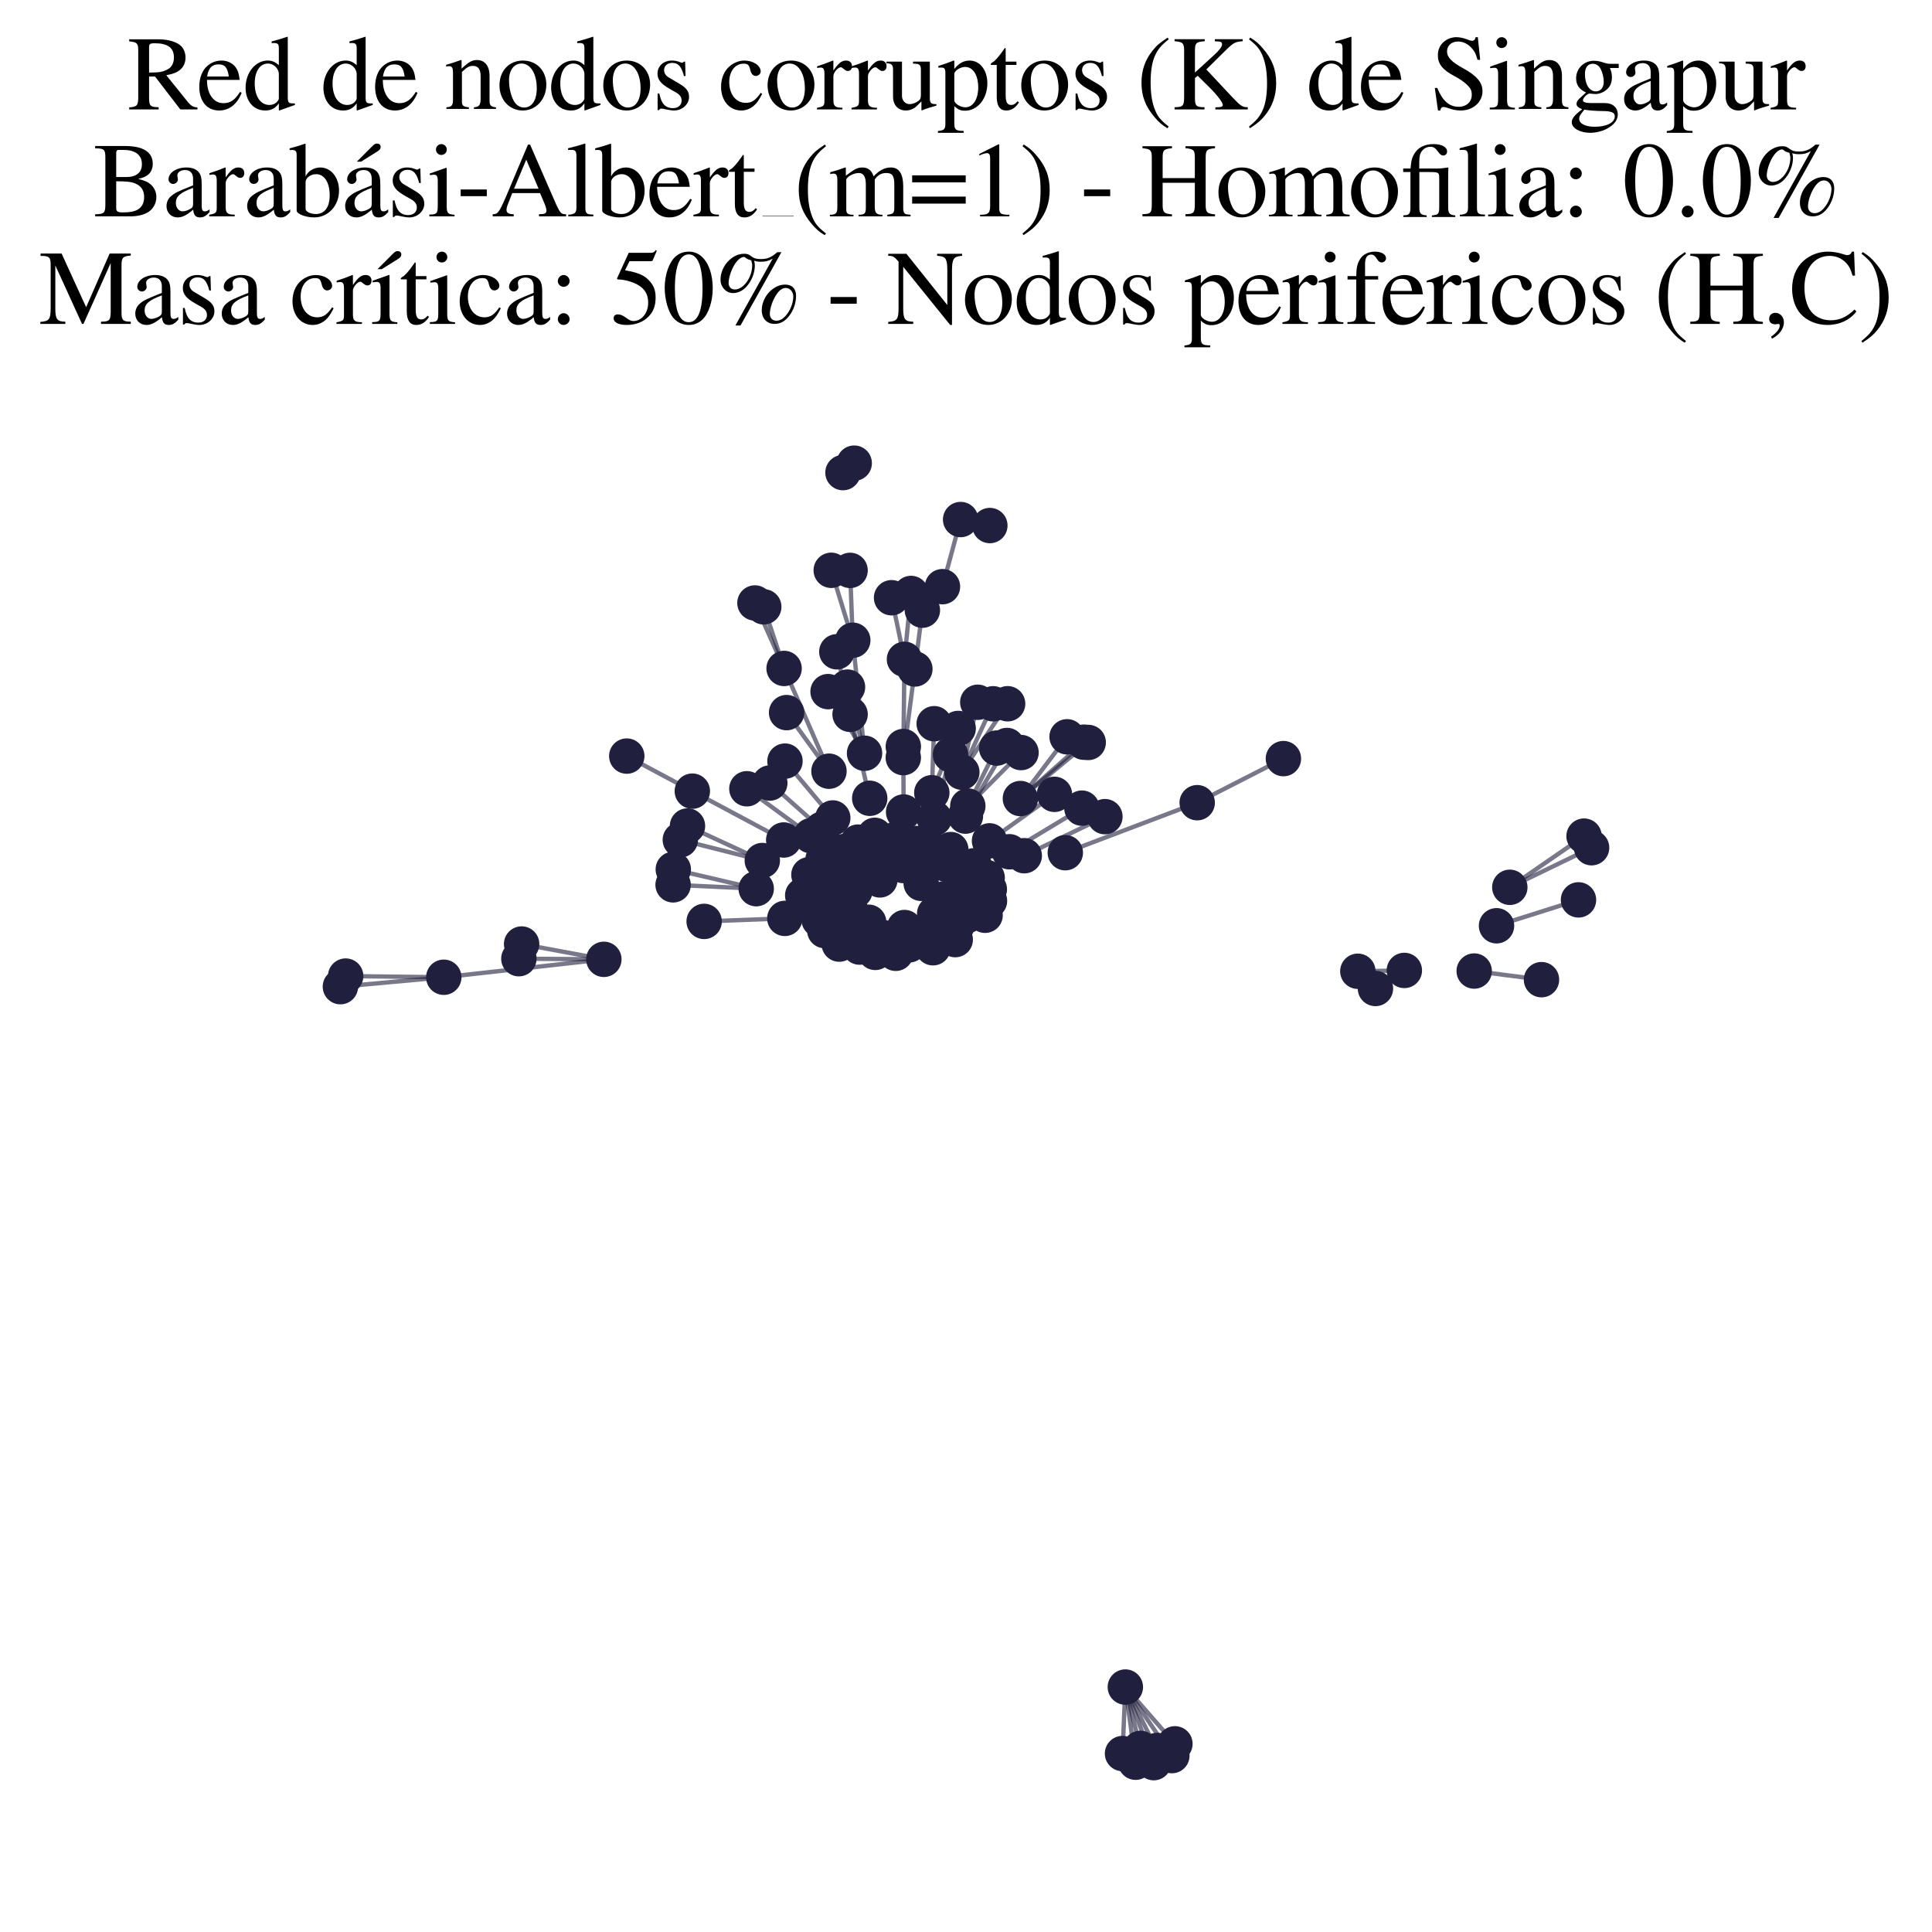 <?xml version="1.0" encoding="utf-8" standalone="no"?>
<!DOCTYPE svg PUBLIC "-//W3C//DTD SVG 1.1//EN"
  "http://www.w3.org/Graphics/SVG/1.1/DTD/svg11.dtd">
<svg xmlns:xlink="http://www.w3.org/1999/xlink" width="178.023pt" height="178.045pt" viewBox="0 0 178.023 178.045" xmlns="http://www.w3.org/2000/svg" version="1.1">
 <defs>
  <style type="text/css">*{stroke-linejoin: round; stroke-linecap: butt}</style>
 </defs>
 <g id="figure_1">
  <g id="patch_1">
   <path d="M 0 178.045 
L 178.023 178.045 
L 178.023 0 
L 0 0 
z
" style="fill: #ffffff"/>
  </g>
  <g id="axes_1">
   <g id="LineCollection_1">
    <path d="M 79.663 69.408 
L 78.58 58.995 
" clip-path="url(#pb5b65866de)" style="fill: none; stroke: #201f3d; stroke-opacity: 0.6; stroke-width: 0.4"/>
    <path d="M 79.663 69.408 
L 76.302 63.729 
" clip-path="url(#pb5b65866de)" style="fill: none; stroke: #201f3d; stroke-opacity: 0.6; stroke-width: 0.4"/>
    <path d="M 79.663 69.408 
L 78.094 63.313 
" clip-path="url(#pb5b65866de)" style="fill: none; stroke: #201f3d; stroke-opacity: 0.6; stroke-width: 0.4"/>
    <path d="M 129.402 89.42 
L 126.74 91.083 
" clip-path="url(#pb5b65866de)" style="fill: none; stroke: #201f3d; stroke-opacity: 0.6; stroke-width: 0.4"/>
    <path d="M 129.402 89.42 
L 125.117 89.497 
" clip-path="url(#pb5b65866de)" style="fill: none; stroke: #201f3d; stroke-opacity: 0.6; stroke-width: 0.4"/>
    <path d="M 55.642 88.397 
L 40.892 90.048 
" clip-path="url(#pb5b65866de)" style="fill: none; stroke: #201f3d; stroke-opacity: 0.6; stroke-width: 0.4"/>
    <path d="M 55.642 88.397 
L 48.065 86.986 
" clip-path="url(#pb5b65866de)" style="fill: none; stroke: #201f3d; stroke-opacity: 0.6; stroke-width: 0.4"/>
    <path d="M 55.642 88.397 
L 47.811 88.338 
" clip-path="url(#pb5b65866de)" style="fill: none; stroke: #201f3d; stroke-opacity: 0.6; stroke-width: 0.4"/>
    <path d="M 97.162 73.194 
L 91.178 77.48 
" clip-path="url(#pb5b65866de)" style="fill: none; stroke: #201f3d; stroke-opacity: 0.6; stroke-width: 0.4"/>
    <path d="M 103.694 155.453 
L 104.641 162.378 
" clip-path="url(#pb5b65866de)" style="fill: none; stroke: #201f3d; stroke-opacity: 0.6; stroke-width: 0.4"/>
    <path d="M 103.694 155.453 
L 105.085 161.103 
" clip-path="url(#pb5b65866de)" style="fill: none; stroke: #201f3d; stroke-opacity: 0.6; stroke-width: 0.4"/>
    <path d="M 103.694 155.453 
L 106.309 162.418 
" clip-path="url(#pb5b65866de)" style="fill: none; stroke: #201f3d; stroke-opacity: 0.6; stroke-width: 0.4"/>
    <path d="M 103.694 155.453 
L 107.981 161.769 
" clip-path="url(#pb5b65866de)" style="fill: none; stroke: #201f3d; stroke-opacity: 0.6; stroke-width: 0.4"/>
    <path d="M 103.694 155.453 
L 108.262 160.685 
" clip-path="url(#pb5b65866de)" style="fill: none; stroke: #201f3d; stroke-opacity: 0.6; stroke-width: 0.4"/>
    <path d="M 103.694 155.453 
L 103.435 161.58 
" clip-path="url(#pb5b65866de)" style="fill: none; stroke: #201f3d; stroke-opacity: 0.6; stroke-width: 0.4"/>
    <path d="M 103.694 155.453 
L 106.62 161.294 
" clip-path="url(#pb5b65866de)" style="fill: none; stroke: #201f3d; stroke-opacity: 0.6; stroke-width: 0.4"/>
    <path d="M 76.736 75.37 
L 72.331 70.133 
" clip-path="url(#pb5b65866de)" style="fill: none; stroke: #201f3d; stroke-opacity: 0.6; stroke-width: 0.4"/>
    <path d="M 83.234 69.81 
L 84.301 61.643 
" clip-path="url(#pb5b65866de)" style="fill: none; stroke: #201f3d; stroke-opacity: 0.6; stroke-width: 0.4"/>
    <path d="M 83.234 69.81 
L 83.341 60.75 
" clip-path="url(#pb5b65866de)" style="fill: none; stroke: #201f3d; stroke-opacity: 0.6; stroke-width: 0.4"/>
    <path d="M 70.376 55.916 
L 72.25 61.594 
" clip-path="url(#pb5b65866de)" style="fill: none; stroke: #201f3d; stroke-opacity: 0.6; stroke-width: 0.4"/>
    <path d="M 78.331 65.822 
L 80.14 73.558 
" clip-path="url(#pb5b65866de)" style="fill: none; stroke: #201f3d; stroke-opacity: 0.6; stroke-width: 0.4"/>
    <path d="M 78.331 65.822 
L 77.109 60.058 
" clip-path="url(#pb5b65866de)" style="fill: none; stroke: #201f3d; stroke-opacity: 0.6; stroke-width: 0.4"/>
    <path d="M 78.58 58.995 
L 76.593 52.55 
" clip-path="url(#pb5b65866de)" style="fill: none; stroke: #201f3d; stroke-opacity: 0.6; stroke-width: 0.4"/>
    <path d="M 78.58 58.995 
L 78.33 52.558 
" clip-path="url(#pb5b65866de)" style="fill: none; stroke: #201f3d; stroke-opacity: 0.6; stroke-width: 0.4"/>
    <path d="M 83.945 54.685 
L 83.341 60.75 
" clip-path="url(#pb5b65866de)" style="fill: none; stroke: #201f3d; stroke-opacity: 0.6; stroke-width: 0.4"/>
    <path d="M 69.681 81.887 
L 62.023 81.533 
" clip-path="url(#pb5b65866de)" style="fill: none; stroke: #201f3d; stroke-opacity: 0.6; stroke-width: 0.4"/>
    <path d="M 69.681 81.887 
L 62.04 80.107 
" clip-path="url(#pb5b65866de)" style="fill: none; stroke: #201f3d; stroke-opacity: 0.6; stroke-width: 0.4"/>
    <path d="M 99.871 68.387 
L 94.023 73.58 
" clip-path="url(#pb5b65866de)" style="fill: none; stroke: #201f3d; stroke-opacity: 0.6; stroke-width: 0.4"/>
    <path d="M 137.896 85.304 
L 145.45 82.919 
" clip-path="url(#pb5b65866de)" style="fill: none; stroke: #201f3d; stroke-opacity: 0.6; stroke-width: 0.4"/>
    <path d="M 40.892 90.048 
L 31.367 90.915 
" clip-path="url(#pb5b65866de)" style="fill: none; stroke: #201f3d; stroke-opacity: 0.6; stroke-width: 0.4"/>
    <path d="M 40.892 90.048 
L 31.851 89.941 
" clip-path="url(#pb5b65866de)" style="fill: none; stroke: #201f3d; stroke-opacity: 0.6; stroke-width: 0.4"/>
    <path d="M 88.629 71.153 
L 91.511 64.851 
" clip-path="url(#pb5b65866de)" style="fill: none; stroke: #201f3d; stroke-opacity: 0.6; stroke-width: 0.4"/>
    <path d="M 88.629 71.153 
L 92.846 64.846 
" clip-path="url(#pb5b65866de)" style="fill: none; stroke: #201f3d; stroke-opacity: 0.6; stroke-width: 0.4"/>
    <path d="M 88.629 71.153 
L 90.096 64.71 
" clip-path="url(#pb5b65866de)" style="fill: none; stroke: #201f3d; stroke-opacity: 0.6; stroke-width: 0.4"/>
    <path d="M 84.301 61.643 
L 84.992 56.225 
" clip-path="url(#pb5b65866de)" style="fill: none; stroke: #201f3d; stroke-opacity: 0.6; stroke-width: 0.4"/>
    <path d="M 98.326 67.892 
L 94.023 73.58 
" clip-path="url(#pb5b65866de)" style="fill: none; stroke: #201f3d; stroke-opacity: 0.6; stroke-width: 0.4"/>
    <path d="M 94.38 78.849 
L 101.812 75.25 
" clip-path="url(#pb5b65866de)" style="fill: none; stroke: #201f3d; stroke-opacity: 0.6; stroke-width: 0.4"/>
    <path d="M 86.091 75.405 
L 87.587 69.539 
" clip-path="url(#pb5b65866de)" style="fill: none; stroke: #201f3d; stroke-opacity: 0.6; stroke-width: 0.4"/>
    <path d="M 83.263 74.819 
L 83.237 68.787 
" clip-path="url(#pb5b65866de)" style="fill: none; stroke: #201f3d; stroke-opacity: 0.6; stroke-width: 0.4"/>
    <path d="M 99.69 74.466 
L 93.015 78.485 
" clip-path="url(#pb5b65866de)" style="fill: none; stroke: #201f3d; stroke-opacity: 0.6; stroke-width: 0.4"/>
    <path d="M 92.783 68.693 
L 88.958 75.2 
" clip-path="url(#pb5b65866de)" style="fill: none; stroke: #201f3d; stroke-opacity: 0.6; stroke-width: 0.4"/>
    <path d="M 63.348 76.112 
L 70.242 79.294 
" clip-path="url(#pb5b65866de)" style="fill: none; stroke: #201f3d; stroke-opacity: 0.6; stroke-width: 0.4"/>
    <path d="M 135.839 89.476 
L 142.04 90.271 
" clip-path="url(#pb5b65866de)" style="fill: none; stroke: #201f3d; stroke-opacity: 0.6; stroke-width: 0.4"/>
    <path d="M 85.862 73.046 
L 88.291 67.123 
" clip-path="url(#pb5b65866de)" style="fill: none; stroke: #201f3d; stroke-opacity: 0.6; stroke-width: 0.4"/>
    <path d="M 85.862 73.046 
L 86.081 66.687 
" clip-path="url(#pb5b65866de)" style="fill: none; stroke: #201f3d; stroke-opacity: 0.6; stroke-width: 0.4"/>
    <path d="M 94.023 73.58 
L 100.273 68.413 
" clip-path="url(#pb5b65866de)" style="fill: none; stroke: #201f3d; stroke-opacity: 0.6; stroke-width: 0.4"/>
    <path d="M 89.179 74.271 
L 94.082 69.344 
" clip-path="url(#pb5b65866de)" style="fill: none; stroke: #201f3d; stroke-opacity: 0.6; stroke-width: 0.4"/>
    <path d="M 89.179 74.271 
L 91.836 68.931 
" clip-path="url(#pb5b65866de)" style="fill: none; stroke: #201f3d; stroke-opacity: 0.6; stroke-width: 0.4"/>
    <path d="M 74.732 77.007 
L 68.821 72.68 
" clip-path="url(#pb5b65866de)" style="fill: none; stroke: #201f3d; stroke-opacity: 0.6; stroke-width: 0.4"/>
    <path d="M 69.564 55.561 
L 72.25 61.594 
" clip-path="url(#pb5b65866de)" style="fill: none; stroke: #201f3d; stroke-opacity: 0.6; stroke-width: 0.4"/>
    <path d="M 86.843 54.058 
L 88.516 47.873 
" clip-path="url(#pb5b65866de)" style="fill: none; stroke: #201f3d; stroke-opacity: 0.6; stroke-width: 0.4"/>
    <path d="M 70.932 72.151 
L 75.734 76.418 
" clip-path="url(#pb5b65866de)" style="fill: none; stroke: #201f3d; stroke-opacity: 0.6; stroke-width: 0.4"/>
    <path d="M 76.386 71.062 
L 72.25 61.594 
" clip-path="url(#pb5b65866de)" style="fill: none; stroke: #201f3d; stroke-opacity: 0.6; stroke-width: 0.4"/>
    <path d="M 76.386 71.062 
L 72.48 65.663 
" clip-path="url(#pb5b65866de)" style="fill: none; stroke: #201f3d; stroke-opacity: 0.6; stroke-width: 0.4"/>
    <path d="M 110.315 73.964 
L 98.162 78.572 
" clip-path="url(#pb5b65866de)" style="fill: none; stroke: #201f3d; stroke-opacity: 0.6; stroke-width: 0.4"/>
    <path d="M 110.315 73.964 
L 118.259 69.902 
" clip-path="url(#pb5b65866de)" style="fill: none; stroke: #201f3d; stroke-opacity: 0.6; stroke-width: 0.4"/>
    <path d="M 72.318 84.624 
L 64.883 84.902 
" clip-path="url(#pb5b65866de)" style="fill: none; stroke: #201f3d; stroke-opacity: 0.6; stroke-width: 0.4"/>
    <path d="M 83.341 60.75 
L 82.152 55.078 
" clip-path="url(#pb5b65866de)" style="fill: none; stroke: #201f3d; stroke-opacity: 0.6; stroke-width: 0.4"/>
    <path d="M 145.961 77.044 
L 139.121 81.76 
" clip-path="url(#pb5b65866de)" style="fill: none; stroke: #201f3d; stroke-opacity: 0.6; stroke-width: 0.4"/>
    <path d="M 70.242 79.294 
L 62.688 77.388 
" clip-path="url(#pb5b65866de)" style="fill: none; stroke: #201f3d; stroke-opacity: 0.6; stroke-width: 0.4"/>
    <path d="M 146.656 78.112 
L 139.121 81.76 
" clip-path="url(#pb5b65866de)" style="fill: none; stroke: #201f3d; stroke-opacity: 0.6; stroke-width: 0.4"/>
    <path d="M 57.753 69.669 
L 63.794 72.901 
" clip-path="url(#pb5b65866de)" style="fill: none; stroke: #201f3d; stroke-opacity: 0.6; stroke-width: 0.4"/>
    <path d="M 72.214 77.401 
L 63.794 72.901 
" clip-path="url(#pb5b65866de)" style="fill: none; stroke: #201f3d; stroke-opacity: 0.6; stroke-width: 0.4"/>
   </g>
   <g id="PathCollection_1">
    <defs>
     <path id="md9b92f1248" d="M 0 1.581 
C 0.419 1.581 0.822 1.415 1.118 1.118 
C 1.415 0.822 1.581 0.419 1.581 0 
C 1.581 -0.419 1.415 -0.822 1.118 -1.118 
C 0.822 -1.415 0.419 -1.581 0 -1.581 
C -0.419 -1.581 -0.822 -1.415 -1.118 -1.118 
C -1.415 -0.822 -1.581 -0.419 -1.581 0 
C -1.581 0.419 -1.415 0.822 -1.118 1.118 
C -0.822 1.415 -0.419 1.581 0 1.581 
z
" style="stroke: #201f3d; stroke-width: 0.1"/>
    </defs>
    <g clip-path="url(#pb5b65866de)">
     <use xlink:href="#md9b92f1248" x="90.963" y="80.881" style="fill: #201f3d; stroke: #201f3d; stroke-width: 0.1"/>
     <use xlink:href="#md9b92f1248" x="135.839" y="89.476" style="fill: #201f3d; stroke: #201f3d; stroke-width: 0.1"/>
     <use xlink:href="#md9b92f1248" x="99.69" y="74.466" style="fill: #201f3d; stroke: #201f3d; stroke-width: 0.1"/>
     <use xlink:href="#md9b92f1248" x="110.315" y="73.964" style="fill: #201f3d; stroke: #201f3d; stroke-width: 0.1"/>
     <use xlink:href="#md9b92f1248" x="137.896" y="85.304" style="fill: #201f3d; stroke: #201f3d; stroke-width: 0.1"/>
     <use xlink:href="#md9b92f1248" x="92.846" y="64.846" style="fill: #201f3d; stroke: #201f3d; stroke-width: 0.1"/>
     <use xlink:href="#md9b92f1248" x="78.58" y="58.995" style="fill: #201f3d; stroke: #201f3d; stroke-width: 0.1"/>
     <use xlink:href="#md9b92f1248" x="97.162" y="73.194" style="fill: #201f3d; stroke: #201f3d; stroke-width: 0.1"/>
     <use xlink:href="#md9b92f1248" x="83.234" y="69.81" style="fill: #201f3d; stroke: #201f3d; stroke-width: 0.1"/>
     <use xlink:href="#md9b92f1248" x="78.175" y="86.059" style="fill: #201f3d; stroke: #201f3d; stroke-width: 0.1"/>
     <use xlink:href="#md9b92f1248" x="76.593" y="52.55" style="fill: #201f3d; stroke: #201f3d; stroke-width: 0.1"/>
     <use xlink:href="#md9b92f1248" x="88.291" y="67.123" style="fill: #201f3d; stroke: #201f3d; stroke-width: 0.1"/>
     <use xlink:href="#md9b92f1248" x="88.164" y="85.306" style="fill: #201f3d; stroke: #201f3d; stroke-width: 0.1"/>
     <use xlink:href="#md9b92f1248" x="88.958" y="75.2" style="fill: #201f3d; stroke: #201f3d; stroke-width: 0.1"/>
     <use xlink:href="#md9b92f1248" x="76.001" y="85.749" style="fill: #201f3d; stroke: #201f3d; stroke-width: 0.1"/>
     <use xlink:href="#md9b92f1248" x="88.516" y="47.873" style="fill: #201f3d; stroke: #201f3d; stroke-width: 0.1"/>
     <use xlink:href="#md9b92f1248" x="79.663" y="69.408" style="fill: #201f3d; stroke: #201f3d; stroke-width: 0.1"/>
     <use xlink:href="#md9b92f1248" x="88.02" y="86.58" style="fill: #201f3d; stroke: #201f3d; stroke-width: 0.1"/>
     <use xlink:href="#md9b92f1248" x="87.61" y="78.284" style="fill: #201f3d; stroke: #201f3d; stroke-width: 0.1"/>
     <use xlink:href="#md9b92f1248" x="90.771" y="84.336" style="fill: #201f3d; stroke: #201f3d; stroke-width: 0.1"/>
     <use xlink:href="#md9b92f1248" x="91.209" y="48.426" style="fill: #201f3d; stroke: #201f3d; stroke-width: 0.1"/>
     <use xlink:href="#md9b92f1248" x="78.777" y="80.49" style="fill: #201f3d; stroke: #201f3d; stroke-width: 0.1"/>
     <use xlink:href="#md9b92f1248" x="85.842" y="85.942" style="fill: #201f3d; stroke: #201f3d; stroke-width: 0.1"/>
     <use xlink:href="#md9b92f1248" x="78.777" y="82.08" style="fill: #201f3d; stroke: #201f3d; stroke-width: 0.1"/>
     <use xlink:href="#md9b92f1248" x="76.386" y="71.062" style="fill: #201f3d; stroke: #201f3d; stroke-width: 0.1"/>
     <use xlink:href="#md9b92f1248" x="47.811" y="88.338" style="fill: #201f3d; stroke: #201f3d; stroke-width: 0.1"/>
     <use xlink:href="#md9b92f1248" x="91.176" y="83.011" style="fill: #201f3d; stroke: #201f3d; stroke-width: 0.1"/>
     <use xlink:href="#md9b92f1248" x="108.262" y="160.685" style="fill: #201f3d; stroke: #201f3d; stroke-width: 0.1"/>
     <use xlink:href="#md9b92f1248" x="75.909" y="82.818" style="fill: #201f3d; stroke: #201f3d; stroke-width: 0.1"/>
     <use xlink:href="#md9b92f1248" x="106.62" y="161.294" style="fill: #201f3d; stroke: #201f3d; stroke-width: 0.1"/>
     <use xlink:href="#md9b92f1248" x="31.851" y="89.941" style="fill: #201f3d; stroke: #201f3d; stroke-width: 0.1"/>
     <use xlink:href="#md9b92f1248" x="70.932" y="72.151" style="fill: #201f3d; stroke: #201f3d; stroke-width: 0.1"/>
     <use xlink:href="#md9b92f1248" x="75.835" y="79.204" style="fill: #201f3d; stroke: #201f3d; stroke-width: 0.1"/>
     <use xlink:href="#md9b92f1248" x="105.085" y="161.103" style="fill: #201f3d; stroke: #201f3d; stroke-width: 0.1"/>
     <use xlink:href="#md9b92f1248" x="76.302" y="63.729" style="fill: #201f3d; stroke: #201f3d; stroke-width: 0.1"/>
     <use xlink:href="#md9b92f1248" x="73.965" y="82.506" style="fill: #201f3d; stroke: #201f3d; stroke-width: 0.1"/>
     <use xlink:href="#md9b92f1248" x="85.113" y="79.729" style="fill: #201f3d; stroke: #201f3d; stroke-width: 0.1"/>
     <use xlink:href="#md9b92f1248" x="82.536" y="87.841" style="fill: #201f3d; stroke: #201f3d; stroke-width: 0.1"/>
     <use xlink:href="#md9b92f1248" x="57.753" y="69.669" style="fill: #201f3d; stroke: #201f3d; stroke-width: 0.1"/>
     <use xlink:href="#md9b92f1248" x="89.777" y="79.771" style="fill: #201f3d; stroke: #201f3d; stroke-width: 0.1"/>
     <use xlink:href="#md9b92f1248" x="75.27" y="81.501" style="fill: #201f3d; stroke: #201f3d; stroke-width: 0.1"/>
     <use xlink:href="#md9b92f1248" x="64.883" y="84.902" style="fill: #201f3d; stroke: #201f3d; stroke-width: 0.1"/>
     <use xlink:href="#md9b92f1248" x="85.971" y="87.331" style="fill: #201f3d; stroke: #201f3d; stroke-width: 0.1"/>
     <use xlink:href="#md9b92f1248" x="103.694" y="155.453" style="fill: #201f3d; stroke: #201f3d; stroke-width: 0.1"/>
     <use xlink:href="#md9b92f1248" x="83.263" y="74.819" style="fill: #201f3d; stroke: #201f3d; stroke-width: 0.1"/>
     <use xlink:href="#md9b92f1248" x="83.775" y="87.062" style="fill: #201f3d; stroke: #201f3d; stroke-width: 0.1"/>
     <use xlink:href="#md9b92f1248" x="68.821" y="72.68" style="fill: #201f3d; stroke: #201f3d; stroke-width: 0.1"/>
     <use xlink:href="#md9b92f1248" x="55.642" y="88.397" style="fill: #201f3d; stroke: #201f3d; stroke-width: 0.1"/>
     <use xlink:href="#md9b92f1248" x="87.078" y="82.804" style="fill: #201f3d; stroke: #201f3d; stroke-width: 0.1"/>
     <use xlink:href="#md9b92f1248" x="88.805" y="83.096" style="fill: #201f3d; stroke: #201f3d; stroke-width: 0.1"/>
     <use xlink:href="#md9b92f1248" x="83.343" y="85.466" style="fill: #201f3d; stroke: #201f3d; stroke-width: 0.1"/>
     <use xlink:href="#md9b92f1248" x="77.066" y="81.593" style="fill: #201f3d; stroke: #201f3d; stroke-width: 0.1"/>
     <use xlink:href="#md9b92f1248" x="77.676" y="43.548" style="fill: #201f3d; stroke: #201f3d; stroke-width: 0.1"/>
     <use xlink:href="#md9b92f1248" x="91.161" y="81.939" style="fill: #201f3d; stroke: #201f3d; stroke-width: 0.1"/>
     <use xlink:href="#md9b92f1248" x="85.862" y="73.046" style="fill: #201f3d; stroke: #201f3d; stroke-width: 0.1"/>
     <use xlink:href="#md9b92f1248" x="72.214" y="77.401" style="fill: #201f3d; stroke: #201f3d; stroke-width: 0.1"/>
     <use xlink:href="#md9b92f1248" x="78.711" y="42.678" style="fill: #201f3d; stroke: #201f3d; stroke-width: 0.1"/>
     <use xlink:href="#md9b92f1248" x="84.883" y="81.396" style="fill: #201f3d; stroke: #201f3d; stroke-width: 0.1"/>
     <use xlink:href="#md9b92f1248" x="94.082" y="69.344" style="fill: #201f3d; stroke: #201f3d; stroke-width: 0.1"/>
     <use xlink:href="#md9b92f1248" x="63.794" y="72.901" style="fill: #201f3d; stroke: #201f3d; stroke-width: 0.1"/>
     <use xlink:href="#md9b92f1248" x="101.812" y="75.25" style="fill: #201f3d; stroke: #201f3d; stroke-width: 0.1"/>
     <use xlink:href="#md9b92f1248" x="78.33" y="52.558" style="fill: #201f3d; stroke: #201f3d; stroke-width: 0.1"/>
     <use xlink:href="#md9b92f1248" x="31.367" y="90.915" style="fill: #201f3d; stroke: #201f3d; stroke-width: 0.1"/>
     <use xlink:href="#md9b92f1248" x="142.04" y="90.271" style="fill: #201f3d; stroke: #201f3d; stroke-width: 0.1"/>
     <use xlink:href="#md9b92f1248" x="94.023" y="73.58" style="fill: #201f3d; stroke: #201f3d; stroke-width: 0.1"/>
     <use xlink:href="#md9b92f1248" x="76.736" y="75.37" style="fill: #201f3d; stroke: #201f3d; stroke-width: 0.1"/>
     <use xlink:href="#md9b92f1248" x="83.945" y="54.685" style="fill: #201f3d; stroke: #201f3d; stroke-width: 0.1"/>
     <use xlink:href="#md9b92f1248" x="125.117" y="89.497" style="fill: #201f3d; stroke: #201f3d; stroke-width: 0.1"/>
     <use xlink:href="#md9b92f1248" x="106.309" y="162.418" style="fill: #201f3d; stroke: #201f3d; stroke-width: 0.1"/>
     <use xlink:href="#md9b92f1248" x="86.091" y="75.405" style="fill: #201f3d; stroke: #201f3d; stroke-width: 0.1"/>
     <use xlink:href="#md9b92f1248" x="48.065" y="86.986" style="fill: #201f3d; stroke: #201f3d; stroke-width: 0.1"/>
     <use xlink:href="#md9b92f1248" x="118.259" y="69.902" style="fill: #201f3d; stroke: #201f3d; stroke-width: 0.1"/>
     <use xlink:href="#md9b92f1248" x="79.204" y="87.269" style="fill: #201f3d; stroke: #201f3d; stroke-width: 0.1"/>
     <use xlink:href="#md9b92f1248" x="146.656" y="78.112" style="fill: #201f3d; stroke: #201f3d; stroke-width: 0.1"/>
     <use xlink:href="#md9b92f1248" x="72.331" y="70.133" style="fill: #201f3d; stroke: #201f3d; stroke-width: 0.1"/>
     <use xlink:href="#md9b92f1248" x="139.121" y="81.76" style="fill: #201f3d; stroke: #201f3d; stroke-width: 0.1"/>
     <use xlink:href="#md9b92f1248" x="80.14" y="73.558" style="fill: #201f3d; stroke: #201f3d; stroke-width: 0.1"/>
     <use xlink:href="#md9b92f1248" x="79.854" y="78.694" style="fill: #201f3d; stroke: #201f3d; stroke-width: 0.1"/>
     <use xlink:href="#md9b92f1248" x="78.094" y="63.313" style="fill: #201f3d; stroke: #201f3d; stroke-width: 0.1"/>
     <use xlink:href="#md9b92f1248" x="99.871" y="68.387" style="fill: #201f3d; stroke: #201f3d; stroke-width: 0.1"/>
     <use xlink:href="#md9b92f1248" x="62.04" y="80.107" style="fill: #201f3d; stroke: #201f3d; stroke-width: 0.1"/>
     <use xlink:href="#md9b92f1248" x="83.237" y="68.787" style="fill: #201f3d; stroke: #201f3d; stroke-width: 0.1"/>
     <use xlink:href="#md9b92f1248" x="84.992" y="56.225" style="fill: #201f3d; stroke: #201f3d; stroke-width: 0.1"/>
     <use xlink:href="#md9b92f1248" x="63.348" y="76.112" style="fill: #201f3d; stroke: #201f3d; stroke-width: 0.1"/>
     <use xlink:href="#md9b92f1248" x="100.273" y="68.413" style="fill: #201f3d; stroke: #201f3d; stroke-width: 0.1"/>
     <use xlink:href="#md9b92f1248" x="62.688" y="77.388" style="fill: #201f3d; stroke: #201f3d; stroke-width: 0.1"/>
     <use xlink:href="#md9b92f1248" x="74.537" y="80.603" style="fill: #201f3d; stroke: #201f3d; stroke-width: 0.1"/>
     <use xlink:href="#md9b92f1248" x="83.341" y="60.75" style="fill: #201f3d; stroke: #201f3d; stroke-width: 0.1"/>
     <use xlink:href="#md9b92f1248" x="129.402" y="89.42" style="fill: #201f3d; stroke: #201f3d; stroke-width: 0.1"/>
     <use xlink:href="#md9b92f1248" x="70.376" y="55.916" style="fill: #201f3d; stroke: #201f3d; stroke-width: 0.1"/>
     <use xlink:href="#md9b92f1248" x="88.652" y="80.93" style="fill: #201f3d; stroke: #201f3d; stroke-width: 0.1"/>
     <use xlink:href="#md9b92f1248" x="81.151" y="79.438" style="fill: #201f3d; stroke: #201f3d; stroke-width: 0.1"/>
     <use xlink:href="#md9b92f1248" x="91.836" y="68.931" style="fill: #201f3d; stroke: #201f3d; stroke-width: 0.1"/>
     <use xlink:href="#md9b92f1248" x="89.179" y="74.271" style="fill: #201f3d; stroke: #201f3d; stroke-width: 0.1"/>
     <use xlink:href="#md9b92f1248" x="90.096" y="64.71" style="fill: #201f3d; stroke: #201f3d; stroke-width: 0.1"/>
     <use xlink:href="#md9b92f1248" x="79.062" y="77.596" style="fill: #201f3d; stroke: #201f3d; stroke-width: 0.1"/>
     <use xlink:href="#md9b92f1248" x="72.318" y="84.624" style="fill: #201f3d; stroke: #201f3d; stroke-width: 0.1"/>
     <use xlink:href="#md9b92f1248" x="82.875" y="78.298" style="fill: #201f3d; stroke: #201f3d; stroke-width: 0.1"/>
     <use xlink:href="#md9b92f1248" x="74.732" y="77.007" style="fill: #201f3d; stroke: #201f3d; stroke-width: 0.1"/>
     <use xlink:href="#md9b92f1248" x="69.681" y="81.887" style="fill: #201f3d; stroke: #201f3d; stroke-width: 0.1"/>
     <use xlink:href="#md9b92f1248" x="81.269" y="86.367" style="fill: #201f3d; stroke: #201f3d; stroke-width: 0.1"/>
     <use xlink:href="#md9b92f1248" x="78.015" y="84.718" style="fill: #201f3d; stroke: #201f3d; stroke-width: 0.1"/>
     <use xlink:href="#md9b92f1248" x="94.38" y="78.849" style="fill: #201f3d; stroke: #201f3d; stroke-width: 0.1"/>
     <use xlink:href="#md9b92f1248" x="89.099" y="84.373" style="fill: #201f3d; stroke: #201f3d; stroke-width: 0.1"/>
     <use xlink:href="#md9b92f1248" x="88.629" y="71.153" style="fill: #201f3d; stroke: #201f3d; stroke-width: 0.1"/>
     <use xlink:href="#md9b92f1248" x="62.023" y="81.533" style="fill: #201f3d; stroke: #201f3d; stroke-width: 0.1"/>
     <use xlink:href="#md9b92f1248" x="85.81" y="78.234" style="fill: #201f3d; stroke: #201f3d; stroke-width: 0.1"/>
     <use xlink:href="#md9b92f1248" x="83.231" y="79.752" style="fill: #201f3d; stroke: #201f3d; stroke-width: 0.1"/>
     <use xlink:href="#md9b92f1248" x="75.476" y="84.747" style="fill: #201f3d; stroke: #201f3d; stroke-width: 0.1"/>
     <use xlink:href="#md9b92f1248" x="78.286" y="83.507" style="fill: #201f3d; stroke: #201f3d; stroke-width: 0.1"/>
     <use xlink:href="#md9b92f1248" x="77.109" y="60.058" style="fill: #201f3d; stroke: #201f3d; stroke-width: 0.1"/>
     <use xlink:href="#md9b92f1248" x="86.843" y="54.058" style="fill: #201f3d; stroke: #201f3d; stroke-width: 0.1"/>
     <use xlink:href="#md9b92f1248" x="80.652" y="87.758" style="fill: #201f3d; stroke: #201f3d; stroke-width: 0.1"/>
     <use xlink:href="#md9b92f1248" x="88.8" y="81.441" style="fill: #201f3d; stroke: #201f3d; stroke-width: 0.1"/>
     <use xlink:href="#md9b92f1248" x="86.124" y="84.188" style="fill: #201f3d; stroke: #201f3d; stroke-width: 0.1"/>
     <use xlink:href="#md9b92f1248" x="69.564" y="55.561" style="fill: #201f3d; stroke: #201f3d; stroke-width: 0.1"/>
     <use xlink:href="#md9b92f1248" x="87.587" y="69.539" style="fill: #201f3d; stroke: #201f3d; stroke-width: 0.1"/>
     <use xlink:href="#md9b92f1248" x="40.892" y="90.048" style="fill: #201f3d; stroke: #201f3d; stroke-width: 0.1"/>
     <use xlink:href="#md9b92f1248" x="75.734" y="76.418" style="fill: #201f3d; stroke: #201f3d; stroke-width: 0.1"/>
     <use xlink:href="#md9b92f1248" x="80.043" y="84.978" style="fill: #201f3d; stroke: #201f3d; stroke-width: 0.1"/>
     <use xlink:href="#md9b92f1248" x="81.074" y="81.078" style="fill: #201f3d; stroke: #201f3d; stroke-width: 0.1"/>
     <use xlink:href="#md9b92f1248" x="98.162" y="78.572" style="fill: #201f3d; stroke: #201f3d; stroke-width: 0.1"/>
     <use xlink:href="#md9b92f1248" x="86.081" y="66.687" style="fill: #201f3d; stroke: #201f3d; stroke-width: 0.1"/>
     <use xlink:href="#md9b92f1248" x="84.301" y="61.643" style="fill: #201f3d; stroke: #201f3d; stroke-width: 0.1"/>
     <use xlink:href="#md9b92f1248" x="92.783" y="68.693" style="fill: #201f3d; stroke: #201f3d; stroke-width: 0.1"/>
     <use xlink:href="#md9b92f1248" x="145.45" y="82.919" style="fill: #201f3d; stroke: #201f3d; stroke-width: 0.1"/>
     <use xlink:href="#md9b92f1248" x="74.948" y="83.777" style="fill: #201f3d; stroke: #201f3d; stroke-width: 0.1"/>
     <use xlink:href="#md9b92f1248" x="93.015" y="78.485" style="fill: #201f3d; stroke: #201f3d; stroke-width: 0.1"/>
     <use xlink:href="#md9b92f1248" x="126.74" y="91.083" style="fill: #201f3d; stroke: #201f3d; stroke-width: 0.1"/>
     <use xlink:href="#md9b92f1248" x="77.336" y="86.993" style="fill: #201f3d; stroke: #201f3d; stroke-width: 0.1"/>
     <use xlink:href="#md9b92f1248" x="87.518" y="79.696" style="fill: #201f3d; stroke: #201f3d; stroke-width: 0.1"/>
     <use xlink:href="#md9b92f1248" x="72.25" y="61.594" style="fill: #201f3d; stroke: #201f3d; stroke-width: 0.1"/>
     <use xlink:href="#md9b92f1248" x="82.693" y="77.262" style="fill: #201f3d; stroke: #201f3d; stroke-width: 0.1"/>
     <use xlink:href="#md9b92f1248" x="107.981" y="161.769" style="fill: #201f3d; stroke: #201f3d; stroke-width: 0.1"/>
     <use xlink:href="#md9b92f1248" x="104.641" y="162.378" style="fill: #201f3d; stroke: #201f3d; stroke-width: 0.1"/>
     <use xlink:href="#md9b92f1248" x="82.152" y="55.078" style="fill: #201f3d; stroke: #201f3d; stroke-width: 0.1"/>
     <use xlink:href="#md9b92f1248" x="98.326" y="67.892" style="fill: #201f3d; stroke: #201f3d; stroke-width: 0.1"/>
     <use xlink:href="#md9b92f1248" x="78.331" y="65.822" style="fill: #201f3d; stroke: #201f3d; stroke-width: 0.1"/>
     <use xlink:href="#md9b92f1248" x="91.511" y="64.851" style="fill: #201f3d; stroke: #201f3d; stroke-width: 0.1"/>
     <use xlink:href="#md9b92f1248" x="84.318" y="77.717" style="fill: #201f3d; stroke: #201f3d; stroke-width: 0.1"/>
     <use xlink:href="#md9b92f1248" x="70.242" y="79.294" style="fill: #201f3d; stroke: #201f3d; stroke-width: 0.1"/>
     <use xlink:href="#md9b92f1248" x="81.1" y="77.75" style="fill: #201f3d; stroke: #201f3d; stroke-width: 0.1"/>
     <use xlink:href="#md9b92f1248" x="80.604" y="76.97" style="fill: #201f3d; stroke: #201f3d; stroke-width: 0.1"/>
     <use xlink:href="#md9b92f1248" x="72.48" y="65.663" style="fill: #201f3d; stroke: #201f3d; stroke-width: 0.1"/>
     <use xlink:href="#md9b92f1248" x="91.178" y="77.48" style="fill: #201f3d; stroke: #201f3d; stroke-width: 0.1"/>
     <use xlink:href="#md9b92f1248" x="78.056" y="79.528" style="fill: #201f3d; stroke: #201f3d; stroke-width: 0.1"/>
     <use xlink:href="#md9b92f1248" x="77.817" y="78.456" style="fill: #201f3d; stroke: #201f3d; stroke-width: 0.1"/>
     <use xlink:href="#md9b92f1248" x="76.562" y="80.185" style="fill: #201f3d; stroke: #201f3d; stroke-width: 0.1"/>
     <use xlink:href="#md9b92f1248" x="87.098" y="79.608" style="fill: #201f3d; stroke: #201f3d; stroke-width: 0.1"/>
     <use xlink:href="#md9b92f1248" x="145.961" y="77.044" style="fill: #201f3d; stroke: #201f3d; stroke-width: 0.1"/>
     <use xlink:href="#md9b92f1248" x="103.435" y="161.58" style="fill: #201f3d; stroke: #201f3d; stroke-width: 0.1"/>
    </g>
   </g>
   <g id="text_1">
    <!-- Red de nodos corruptos (K) de Singapur -->
    <g transform="translate(11.739 10.084) scale(0.096 -0.096)">
     <defs>
      <path id="NimbusRomNo9L-Regu-52" d="M 4218 121 
C 3974 140 3846 205 3661 424 
L 2342 2061 
C 2771 2143 2963 2219 3174 2388 
C 3379 2553 3501 2818 3501 3113 
C 3501 3385 3418 3618 3251 3801 
C 3008 4059 2477 4224 1875 4224 
L 109 4224 
L 109 4102 
C 589 4051 653 3981 653 3528 
L 653 765 
C 653 236 589 159 109 121 
L 109 0 
L 1882 0 
L 1882 134 
C 1389 134 1306 219 1306 692 
L 1306 1984 
L 1664 1984 
L 3187 0 
L 4218 0 
L 4218 121 
z
M 1306 3762 
C 1306 3937 1376 3987 1632 3987 
C 2432 3987 2803 3716 2803 3123 
C 2803 2807 2669 2542 2438 2423 
C 2144 2258 1920 2221 1306 2221 
L 1306 3762 
z
" transform="scale(0.016)"/>
      <path id="NimbusRomNo9L-Regu-65" d="M 2611 1053 
C 2304 564 2029 378 1619 378 
C 1254 378 979 564 794 930 
C 678 1174 634 1386 621 1779 
L 2592 1779 
C 2541 2193 2477 2377 2317 2581 
C 2125 2811 1830 2944 1498 2944 
C 1178 2944 877 2829 634 2611 
C 333 2349 160 1894 160 1370 
C 160 486 621 -64 1357 -64 
C 1965 -64 2445 315 2714 1008 
L 2611 1053 
z
M 634 1984 
C 704 2479 922 2714 1312 2714 
C 1702 2714 1856 2535 1939 1984 
L 634 1984 
z
" transform="scale(0.016)"/>
      <path id="NimbusRomNo9L-Regu-64" d="M 2202 -64 
L 3142 269 
L 3142 365 
C 3027 365 3014 365 2995 365 
C 2765 365 2714 435 2714 731 
L 2714 4364 
L 2682 4377 
C 2374 4268 2150 4204 1741 4096 
L 1741 3994 
C 1792 4000 1830 4000 1882 4000 
C 2118 4000 2176 3936 2176 3672 
L 2176 2669 
C 1933 2874 1760 2944 1504 2944 
C 768 2944 173 2221 173 1312 
C 173 493 653 -64 1357 -64 
C 1715 -64 1958 64 2176 365 
L 2176 -45 
L 2202 -64 
z
M 2176 653 
C 2176 608 2131 531 2067 461 
C 1952 333 1792 269 1606 269 
C 1075 269 723 781 723 1568 
C 723 2291 1037 2765 1523 2765 
C 1862 2765 2176 2464 2176 2125 
L 2176 653 
z
" transform="scale(0.016)"/>
      <path id="NimbusRomNo9L-Regu-6e" d="M 102 2579 
C 141 2598 205 2605 275 2605 
C 454 2605 512 2509 512 2195 
L 512 608 
C 512 243 442 154 115 128 
L 115 32 
L 1472 32 
L 1472 128 
C 1146 154 1050 230 1050 461 
L 1050 2259 
C 1357 2547 1498 2624 1709 2624 
C 2022 2624 2176 2426 2176 2003 
L 2176 666 
C 2176 262 2093 154 1773 128 
L 1773 32 
L 3104 32 
L 3104 128 
C 2790 160 2714 237 2714 550 
L 2714 2016 
C 2714 2618 2432 2976 1958 2976 
C 1664 2976 1466 2867 1030 2458 
L 1030 2963 
L 986 2976 
C 672 2861 454 2790 102 2688 
L 102 2579 
z
" transform="scale(0.016)"/>
      <path id="NimbusRomNo9L-Regu-6f" d="M 1600 2944 
C 768 2944 186 2330 186 1446 
C 186 582 781 -64 1587 -64 
C 2394 -64 3008 614 3008 1498 
C 3008 2336 2419 2944 1600 2944 
z
M 1517 2765 
C 2054 2765 2432 2150 2432 1274 
C 2432 550 2144 115 1664 115 
C 1414 115 1178 269 1043 525 
C 864 858 762 1306 762 1760 
C 762 2368 1062 2765 1517 2765 
z
" transform="scale(0.016)"/>
      <path id="NimbusRomNo9L-Regu-73" d="M 2016 2010 
L 1990 2880 
L 1920 2880 
L 1907 2867 
C 1850 2822 1843 2816 1818 2816 
C 1779 2816 1715 2829 1645 2861 
C 1504 2915 1363 2944 1197 2944 
C 691 2944 326 2616 326 2154 
C 326 1796 531 1539 1075 1231 
L 1446 1020 
C 1670 892 1779 737 1779 539 
C 1779 256 1574 77 1248 77 
C 1030 77 832 159 710 298 
C 576 455 518 600 435 960 
L 333 960 
L 333 -39 
L 416 -39 
C 461 33 486 48 563 48 
C 621 48 710 35 858 -2 
C 1037 -39 1210 -64 1325 -64 
C 1818 -64 2227 308 2227 757 
C 2227 1077 2074 1289 1690 1520 
L 998 1930 
C 819 2033 723 2194 723 2367 
C 723 2624 922 2803 1216 2803 
C 1581 2803 1773 2583 1920 2010 
L 2016 2010 
z
" transform="scale(0.016)"/>
      <path id="NimbusRomNo9L-Regu-63" d="M 2547 998 
C 2240 550 2010 397 1645 397 
C 1062 397 653 909 653 1645 
C 653 2304 1005 2758 1523 2758 
C 1754 2758 1837 2688 1901 2451 
L 1939 2310 
C 1990 2131 2106 2016 2240 2016 
C 2406 2016 2547 2138 2547 2285 
C 2547 2643 2099 2944 1562 2944 
C 1248 2944 922 2816 659 2586 
C 339 2304 160 1869 160 1363 
C 160 531 666 -64 1376 -64 
C 1664 -64 1920 38 2150 237 
C 2323 390 2445 563 2637 941 
L 2547 998 
z
" transform="scale(0.016)"/>
      <path id="NimbusRomNo9L-Regu-72" d="M 45 2496 
C 134 2515 192 2522 269 2522 
C 429 2522 486 2419 486 2138 
L 486 538 
C 486 218 442 173 32 96 
L 32 0 
L 1568 0 
L 1568 102 
C 1133 102 1024 199 1024 565 
L 1024 2013 
C 1024 2219 1299 2541 1472 2541 
C 1510 2541 1568 2509 1638 2445 
C 1741 2355 1811 2317 1894 2317 
C 2048 2317 2144 2426 2144 2605 
C 2144 2816 2010 2944 1792 2944 
C 1523 2944 1338 2797 1024 2343 
L 1024 2931 
L 992 2944 
C 653 2803 422 2721 45 2599 
L 45 2496 
z
" transform="scale(0.016)"/>
      <path id="NimbusRomNo9L-Regu-75" d="M 3066 320 
L 3034 320 
C 2739 320 2669 390 2669 685 
L 2669 2880 
L 1658 2880 
L 1658 2758 
C 2054 2758 2131 2694 2131 2375 
L 2131 875 
C 2131 697 2099 607 2010 537 
C 1837 397 1638 320 1446 320 
C 1197 320 992 537 992 805 
L 992 2880 
L 58 2880 
L 58 2778 
C 365 2778 454 2682 454 2387 
L 454 770 
C 454 263 762 -64 1229 -64 
C 1466 -64 1715 38 1888 211 
L 2163 486 
L 2163 -45 
L 2189 -58 
C 2509 70 2739 141 3066 230 
L 3066 320 
z
" transform="scale(0.016)"/>
      <path id="NimbusRomNo9L-Regu-70" d="M 58 2516 
C 115 2522 160 2522 218 2522 
C 435 2522 480 2458 480 2155 
L 480 -855 
C 480 -1189 410 -1261 32 -1299 
L 32 -1408 
L 1581 -1408 
L 1581 -1293 
C 1101 -1293 1018 -1222 1018 -816 
L 1018 199 
C 1242 -13 1395 -77 1664 -77 
C 2419 -77 3008 643 3008 1575 
C 3008 2372 2560 2944 1939 2944 
C 1581 2944 1299 2784 1018 2438 
L 1018 2931 
L 979 2944 
C 634 2810 410 2726 58 2618 
L 58 2516 
z
M 1018 2136 
C 1018 2329 1376 2560 1670 2560 
C 2144 2560 2458 2071 2458 1324 
C 2458 611 2144 128 1683 128 
C 1382 128 1018 359 1018 552 
L 1018 2136 
z
" transform="scale(0.016)"/>
      <path id="NimbusRomNo9L-Regu-74" d="M 1632 2880 
L 986 2880 
L 986 3622 
C 986 3686 979 3706 941 3706 
C 896 3648 858 3590 813 3526 
C 570 3174 294 2867 192 2841 
C 122 2794 83 2748 83 2715 
C 83 2695 90 2682 109 2682 
L 448 2682 
L 448 751 
C 448 212 640 -64 1018 -64 
C 1331 -64 1574 90 1786 423 
L 1702 493 
C 1568 333 1459 269 1318 269 
C 1082 269 986 443 986 847 
L 986 2682 
L 1632 2682 
L 1632 2880 
z
" transform="scale(0.016)"/>
      <path id="NimbusRomNo9L-Regu-28" d="M 1888 4326 
C 1414 4019 1222 3853 986 3558 
C 531 3002 307 2362 307 1613 
C 307 800 544 173 1107 -480 
C 1370 -787 1536 -928 1869 -1133 
L 1946 -1030 
C 1434 -627 1254 -403 1082 77 
C 928 506 858 992 858 1632 
C 858 2304 941 2829 1114 3226 
C 1293 3622 1485 3853 1946 4224 
L 1888 4326 
z
" transform="scale(0.016)"/>
      <path id="NimbusRomNo9L-Regu-4b" d="M 2643 4109 
C 2720 4096 2784 4096 2810 4096 
C 3002 4096 3078 4045 3078 3917 
C 3078 3775 2931 3583 2579 3257 
L 1446 2224 
L 1446 3534 
C 1446 4000 1517 4071 2035 4109 
L 2035 4231 
L 218 4231 
L 218 4109 
C 717 4071 794 3988 794 3531 
L 794 750 
C 794 217 723 134 218 134 
L 218 0 
L 2022 0 
L 2022 134 
C 1523 134 1446 211 1446 683 
L 1446 1891 
L 1613 2026 
L 2291 1355 
C 2778 876 3123 422 3123 269 
C 3123 179 3034 134 2854 134 
C 2822 134 2752 134 2675 121 
L 2675 0 
L 4627 0 
L 4627 134 
C 4294 134 4205 198 3622 816 
L 2131 2409 
L 3347 3611 
C 3782 4026 3885 4077 4320 4109 
L 4320 4231 
L 2643 4231 
L 2643 4109 
z
" transform="scale(0.016)"/>
      <path id="NimbusRomNo9L-Regu-29" d="M 243 -1133 
C 717 -826 909 -659 1146 -365 
C 1600 192 1824 832 1824 1581 
C 1824 2400 1587 3021 1024 3674 
C 762 3981 595 4122 262 4326 
L 186 4224 
C 698 3821 870 3597 1050 3117 
C 1203 2688 1274 2202 1274 1562 
C 1274 896 1190 365 1018 -26 
C 838 -429 646 -659 186 -1030 
L 243 -1133 
z
" transform="scale(0.016)"/>
      <path id="NimbusRomNo9L-Regu-53" d="M 2861 4352 
L 2726 4352 
C 2701 4205 2630 4135 2522 4135 
C 2458 4135 2349 4160 2240 4212 
C 2003 4301 1766 4352 1562 4352 
C 1286 4352 1005 4244 794 4058 
C 570 3859 454 3590 454 3256 
C 454 2743 736 2385 1453 2006 
C 1914 1763 2246 1499 2406 1256 
C 2464 1173 2496 1038 2496 884 
C 2496 454 2176 160 1709 160 
C 1139 160 736 513 416 1296 
L 269 1296 
L 461 -64 
L 602 -64 
C 608 57 685 147 781 147 
C 851 147 960 122 1082 79 
C 1325 -14 1581 -64 1837 -64 
C 2573 -64 3142 442 3142 1101 
C 3142 1626 2790 2042 1946 2496 
C 1274 2868 1005 3149 1005 3495 
C 1005 3847 1274 4090 1670 4090 
C 1958 4090 2227 3968 2451 3738 
C 2650 3533 2739 3367 2842 2989 
L 3002 2989 
L 2861 4352 
z
" transform="scale(0.016)"/>
      <path id="NimbusRomNo9L-Regu-69" d="M 1120 2929 
L 128 2579 
L 128 2484 
L 179 2490 
C 256 2502 339 2509 397 2509 
C 550 2509 608 2406 608 2125 
L 608 640 
C 608 179 544 109 102 109 
L 102 0 
L 1619 0 
L 1619 96 
C 1197 128 1146 191 1146 650 
L 1146 2910 
L 1120 2929 
z
M 819 4352 
C 646 4352 499 4205 499 4026 
C 499 3847 640 3699 819 3699 
C 1005 3699 1152 3840 1152 4026 
C 1152 4205 1005 4352 819 4352 
z
" transform="scale(0.016)"/>
      <path id="NimbusRomNo9L-Regu-67" d="M 3008 2496 
L 3008 2746 
L 2515 2746 
C 2387 2746 2291 2763 2163 2802 
L 2022 2847 
C 1850 2903 1677 2931 1510 2931 
C 915 2931 442 2467 442 1881 
C 442 1476 614 1230 1037 1018 
C 915 906 800 799 762 768 
C 550 588 467 463 467 338 
C 467 206 544 131 806 6 
C 352 -329 179 -543 179 -781 
C 179 -1124 678 -1408 1286 -1408 
C 1766 -1408 2266 -1238 2598 -962 
C 2842 -759 2950 -548 2950 -299 
C 2950 108 2650 384 2176 384 
L 1350 384 
C 1011 384 851 443 851 548 
C 851 678 1062 908 1235 960 
C 1293 953 1338 947 1357 947 
C 1478 934 1562 928 1600 928 
C 1837 928 2093 1026 2291 1203 
C 2502 1387 2598 1617 2598 1945 
C 2598 2135 2566 2286 2477 2496 
L 3008 2496 
z
M 941 -13 
C 1152 -58 1664 -96 1978 -96 
C 2560 -96 2771 -180 2771 -414 
C 2771 -791 2285 -1043 1562 -1043 
C 998 -1043 627 -855 627 -570 
C 627 -420 672 -336 941 -13 
z
M 973 2145 
C 973 2526 1152 2752 1446 2752 
C 1645 2752 1811 2642 1914 2449 
C 2029 2223 2106 1927 2106 1675 
C 2106 1314 1920 1088 1626 1088 
C 1242 1088 973 1507 973 2126 
L 973 2145 
z
" transform="scale(0.016)"/>
      <path id="NimbusRomNo9L-Regu-61" d="M 2829 423 
C 2720 333 2643 301 2547 301 
C 2400 301 2355 390 2355 672 
L 2355 1920 
C 2355 2253 2323 2438 2227 2592 
C 2086 2822 1811 2944 1434 2944 
C 832 2944 358 2630 358 2227 
C 358 2080 486 1952 634 1952 
C 787 1952 922 2080 922 2221 
C 922 2246 915 2278 909 2323 
C 896 2381 890 2432 890 2477 
C 890 2650 1094 2790 1350 2790 
C 1664 2790 1837 2605 1837 2259 
L 1837 1869 
C 851 1472 742 1421 467 1178 
C 326 1050 237 832 237 621 
C 237 218 518 -64 909 -64 
C 1190 -64 1453 70 1843 403 
C 1875 70 1990 -64 2253 -64 
C 2470 -64 2605 13 2829 256 
L 2829 423 
z
M 1837 783 
C 1837 584 1805 526 1670 449 
C 1517 359 1338 301 1203 301 
C 979 301 800 520 800 796 
L 800 822 
C 800 1201 1062 1433 1837 1715 
L 1837 783 
z
" transform="scale(0.016)"/>
     </defs>
     <use xlink:href="#NimbusRomNo9L-Regu-52" transform="scale(0.996)"/>
     <use xlink:href="#NimbusRomNo9L-Regu-65" transform="translate(66.45 0) scale(0.996)"/>
     <use xlink:href="#NimbusRomNo9L-Regu-64" transform="translate(110.684 0) scale(0.996)"/>
     <use xlink:href="#NimbusRomNo9L-Regu-64" transform="translate(185.403 0) scale(0.996)"/>
     <use xlink:href="#NimbusRomNo9L-Regu-65" transform="translate(235.217 0) scale(0.996)"/>
     <use xlink:href="#NimbusRomNo9L-Regu-6e" transform="translate(304.357 0) scale(0.996)"/>
     <use xlink:href="#NimbusRomNo9L-Regu-6f" transform="translate(354.17 0) scale(0.996)"/>
     <use xlink:href="#NimbusRomNo9L-Regu-64" transform="translate(403.983 0) scale(0.996)"/>
     <use xlink:href="#NimbusRomNo9L-Regu-6f" transform="translate(453.796 0) scale(0.996)"/>
     <use xlink:href="#NimbusRomNo9L-Regu-73" transform="translate(503.61 0) scale(0.996)"/>
     <use xlink:href="#NimbusRomNo9L-Regu-63" transform="translate(567.27 0) scale(0.996)"/>
     <use xlink:href="#NimbusRomNo9L-Regu-6f" transform="translate(611.503 0) scale(0.996)"/>
     <use xlink:href="#NimbusRomNo9L-Regu-72" transform="translate(661.317 0) scale(0.996)"/>
     <use xlink:href="#NimbusRomNo9L-Regu-72" transform="translate(694.492 0) scale(0.996)"/>
     <use xlink:href="#NimbusRomNo9L-Regu-75" transform="translate(727.667 0) scale(0.996)"/>
     <use xlink:href="#NimbusRomNo9L-Regu-70" transform="translate(777.48 0) scale(0.996)"/>
     <use xlink:href="#NimbusRomNo9L-Regu-74" transform="translate(827.294 0) scale(0.996)"/>
     <use xlink:href="#NimbusRomNo9L-Regu-6f" transform="translate(854.989 0) scale(0.996)"/>
     <use xlink:href="#NimbusRomNo9L-Regu-73" transform="translate(904.802 0) scale(0.996)"/>
     <use xlink:href="#NimbusRomNo9L-Regu-28" transform="translate(968.462 0) scale(0.996)"/>
     <use xlink:href="#NimbusRomNo9L-Regu-4b" transform="translate(1001.637 0) scale(0.996)"/>
     <use xlink:href="#NimbusRomNo9L-Regu-29" transform="translate(1073.567 0) scale(0.996)"/>
     <use xlink:href="#NimbusRomNo9L-Regu-64" transform="translate(1131.649 0) scale(0.996)"/>
     <use xlink:href="#NimbusRomNo9L-Regu-65" transform="translate(1181.462 0) scale(0.996)"/>
     <use xlink:href="#NimbusRomNo9L-Regu-53" transform="translate(1250.603 0) scale(0.996)"/>
     <use xlink:href="#NimbusRomNo9L-Regu-69" transform="translate(1305.994 0) scale(0.996)"/>
     <use xlink:href="#NimbusRomNo9L-Regu-6e" transform="translate(1333.689 0) scale(0.996)"/>
     <use xlink:href="#NimbusRomNo9L-Regu-67" transform="translate(1383.503 0) scale(0.996)"/>
     <use xlink:href="#NimbusRomNo9L-Regu-61" transform="translate(1432.818 0) scale(0.996)"/>
     <use xlink:href="#NimbusRomNo9L-Regu-70" transform="translate(1477.052 0) scale(0.996)"/>
     <use xlink:href="#NimbusRomNo9L-Regu-75" transform="translate(1526.865 0) scale(0.996)"/>
     <use xlink:href="#NimbusRomNo9L-Regu-72" transform="translate(1576.678 0) scale(0.996)"/>
    </g>
    <!-- Barabási-Albert_(m=1) - Homofilia: 0.0\%  -->
    <g transform="translate(8.602 19.936) scale(0.096 -0.096)">
     <defs>
      <path id="NimbusRomNo9L-Regu-42" d="M 109 4237 
L 109 4096 
C 646 4096 723 4026 723 3548 
L 723 689 
C 723 212 640 128 109 128 
L 109 0 
L 2246 0 
C 2746 0 3200 136 3437 356 
C 3667 564 3795 855 3795 1165 
C 3795 1451 3680 1710 3482 1897 
C 3290 2072 3117 2150 2701 2253 
C 3034 2335 3168 2398 3322 2531 
C 3482 2671 3578 2903 3578 3163 
C 3578 3871 3008 4237 1901 4237 
L 109 4237 
z
M 1376 2112 
C 1997 2112 2291 2080 2522 1982 
C 2886 1827 3059 1568 3059 1159 
C 3059 809 2925 555 2669 406 
C 2464 290 2202 238 1779 238 
C 1466 238 1376 296 1376 504 
L 1376 2112 
z
M 1376 2368 
L 1376 3812 
C 1376 3944 1421 4001 1517 4001 
L 1798 4001 
C 2534 4001 2925 3699 2925 3137 
C 2925 2646 2586 2368 1984 2368 
L 1376 2368 
z
" transform="scale(0.016)"/>
      <path id="NimbusRomNo9L-Regu-62" d="M 979 4364 
L 947 4377 
C 678 4281 506 4230 205 4147 
L 19 4096 
L 19 3994 
C 58 4000 83 4000 128 4000 
C 384 4000 442 3942 442 3673 
L 442 347 
C 442 147 986 -64 1498 -64 
C 2342 -64 2995 640 2995 1555 
C 2995 2342 2509 2944 1869 2944 
C 1478 2944 1107 2714 979 2400 
L 979 4364 
z
M 979 2061 
C 979 2310 1280 2541 1613 2541 
C 2112 2541 2432 2042 2432 1261 
C 2432 550 2125 141 1600 141 
C 1267 141 979 288 979 448 
L 979 2061 
z
" transform="scale(0.016)"/>
      <path id="NimbusRomNo9L-Regu-b4" d="M 851 3264 
L 1837 3882 
C 1971 3964 2029 4047 2029 4148 
C 2029 4275 1946 4352 1805 4352 
C 1709 4352 1651 4320 1536 4206 
L 595 3264 
L 851 3264 
z
" transform="scale(0.016)"/>
      <path id="NimbusRomNo9L-Regu-2d" d="M 250 1619 
L 250 1216 
L 1824 1216 
L 1824 1619 
L 250 1619 
z
" transform="scale(0.016)"/>
      <path id="NimbusRomNo9L-Regu-41" d="M 4518 128 
C 4230 128 4166 192 3942 667 
L 2349 4320 
L 2221 4320 
L 890 1168 
C 480 231 403 128 96 128 
L 96 0 
L 1363 0 
L 1363 128 
C 1056 128 928 212 928 393 
C 928 470 947 560 979 645 
L 1274 1401 
L 2950 1401 
L 3213 778 
C 3290 602 3334 434 3334 342 
C 3334 180 3226 128 2886 128 
L 2886 0 
L 4518 0 
L 4518 128 
z
M 1382 1664 
L 2118 3416 
L 2861 1664 
L 1382 1664 
z
" transform="scale(0.016)"/>
      <path id="NimbusRomNo9L-Regu-6c" d="M 122 4000 
L 160 4000 
C 230 4000 307 4000 358 4000 
C 563 4000 627 3910 627 3610 
L 627 557 
C 627 211 538 128 134 96 
L 134 0 
L 1645 0 
L 1645 109 
C 1242 109 1165 173 1165 528 
L 1165 4371 
L 1139 4384 
C 806 4275 563 4211 122 4103 
L 122 4000 
z
" transform="scale(0.016)"/>
      <path id="NimbusRomNo9L-Regu-6d" d="M 122 2547 
C 205 2566 256 2573 326 2573 
C 493 2573 550 2470 550 2162 
L 550 539 
C 550 192 461 96 102 96 
L 102 0 
L 1523 0 
L 1523 96 
C 1184 96 1088 166 1088 418 
L 1088 2234 
C 1088 2246 1139 2310 1184 2355 
C 1344 2502 1619 2611 1843 2611 
C 2125 2611 2266 2385 2266 1932 
L 2266 528 
C 2266 167 2195 96 1830 96 
L 1830 0 
L 3264 0 
L 3264 96 
C 2899 96 2803 205 2803 603 
L 2803 2221 
C 2995 2496 3206 2611 3501 2611 
C 3866 2611 3981 2438 3981 1907 
L 3981 557 
C 3981 192 3930 141 3558 96 
L 3558 0 
L 4960 0 
L 4960 96 
L 4794 115 
C 4602 115 4518 230 4518 480 
L 4518 1802 
C 4518 2559 4269 2944 3776 2944 
C 3405 2944 3078 2778 2733 2407 
C 2618 2771 2400 2944 2054 2944 
C 1773 2944 1594 2854 1062 2451 
L 1062 2931 
L 1018 2944 
C 691 2822 474 2752 122 2656 
L 122 2547 
z
" transform="scale(0.016)"/>
      <path id="NimbusRomNo9L-Regu-3d" d="M 3418 2470 
L 192 2470 
L 192 2048 
L 3418 2048 
L 3418 2470 
z
M 3418 1190 
L 192 1190 
L 192 768 
L 3418 768 
L 3418 1190 
z
" transform="scale(0.016)"/>
      <path id="NimbusRomNo9L-Regu-31" d="M 1862 4339 
L 710 3757 
L 710 3667 
C 787 3699 858 3725 883 3738 
C 998 3783 1107 3808 1171 3808 
C 1306 3808 1363 3711 1363 3505 
L 1363 592 
C 1363 379 1312 232 1210 173 
C 1114 116 1024 96 755 96 
L 755 0 
L 2522 0 
L 2522 96 
C 2016 96 1914 160 1914 470 
L 1914 4327 
L 1862 4339 
z
" transform="scale(0.016)"/>
      <path id="NimbusRomNo9L-Regu-48" d="M 1338 2304 
L 1338 3533 
C 1338 3990 1408 4059 1901 4104 
L 1901 4224 
L 122 4224 
L 122 4104 
C 614 4059 685 3989 685 3527 
L 685 749 
C 685 210 621 134 122 134 
L 122 0 
L 1901 0 
L 1901 121 
C 1421 159 1338 242 1338 699 
L 1338 2022 
L 3277 2022 
L 3277 757 
C 3277 211 3213 134 2714 134 
L 2714 0 
L 4493 0 
L 4493 121 
C 4013 159 3930 242 3930 696 
L 3930 3529 
C 3930 3989 4000 4059 4493 4104 
L 4493 4224 
L 2714 4224 
L 2714 4104 
C 3206 4059 3277 3990 3277 3533 
L 3277 2304 
L 1338 2304 
z
" transform="scale(0.016)"/>
      <path id="NimbusRomNo9L-Regu-2" d="M 198 2669 
L 634 2669 
L 634 566 
C 634 148 563 64 205 64 
L 205 -38 
L 1613 -38 
L 1613 58 
C 1254 84 1171 175 1171 532 
L 1171 2669 
L 1722 2669 
C 2336 2669 2368 2650 2368 2305 
L 2368 591 
C 2368 149 2323 90 1926 58 
L 1926 -38 
L 3334 -38 
L 3334 58 
C 2976 90 2906 175 2906 590 
L 2906 2289 
C 2906 2431 2906 2581 2918 2924 
L 2893 2943 
C 2611 2899 2426 2880 2170 2880 
L 1165 2880 
L 1165 3151 
C 1165 3429 1184 3624 1216 3732 
C 1306 4003 1555 4192 1843 4192 
C 2022 4192 2144 4110 2298 3895 
C 2419 3726 2502 3663 2611 3663 
C 2746 3663 2842 3770 2842 3909 
C 2842 4175 2522 4352 2029 4352 
C 1542 4352 1171 4188 941 3878 
C 749 3619 678 3385 640 2880 
L 198 2880 
L 198 2669 
z
" transform="scale(0.016)"/>
      <path id="NimbusRomNo9L-Regu-3a" d="M 870 2944 
C 678 2944 518 2777 518 2579 
C 518 2393 678 2233 864 2233 
C 1062 2233 1229 2393 1229 2579 
C 1229 2777 1062 2944 870 2944 
z
M 870 646 
C 678 646 518 480 518 281 
C 518 96 678 -64 864 -64 
C 1062 -64 1229 96 1229 281 
C 1229 480 1062 646 870 646 
z
" transform="scale(0.016)"/>
      <path id="NimbusRomNo9L-Regu-30" d="M 1626 4352 
C 1274 4352 1005 4244 768 4020 
C 397 3661 154 2925 154 2176 
C 154 1479 365 730 666 372 
C 902 90 1229 -64 1600 -64 
C 1926 -64 2202 45 2432 269 
C 2803 621 3046 1364 3046 2138 
C 3046 3450 2464 4352 1626 4352 
z
M 1606 4186 
C 2144 4186 2432 3463 2432 2125 
C 2432 788 2150 103 1600 103 
C 1050 103 768 788 768 2119 
C 768 3476 1056 4186 1606 4186 
z
" transform="scale(0.016)"/>
      <path id="NimbusRomNo9L-Regu-2e" d="M 800 646 
C 608 646 448 480 448 281 
C 448 96 608 -64 794 -64 
C 992 -64 1158 96 1158 281 
C 1158 480 992 646 800 646 
z
" transform="scale(0.016)"/>
      <path id="NimbusRomNo9L-Regu-25" d="M 4282 2368 
C 3558 2368 2874 1622 2874 824 
C 2874 325 3181 0 3642 0 
C 3930 0 4166 102 4390 325 
C 4730 670 4941 1187 4941 1686 
C 4941 2120 4698 2368 4282 2368 
z
M 4326 2164 
C 4570 2164 4774 1934 4774 1654 
C 4774 1290 4614 856 4371 556 
C 4166 301 3981 192 3750 192 
C 3520 192 3360 357 3360 601 
C 3360 939 3539 1462 3776 1793 
C 3949 2048 4128 2164 4326 2164 
z
M 4058 4320 
L 3808 4320 
C 3462 4008 3206 3904 2810 3904 
C 2554 3904 2406 3946 2253 4064 
C 2086 4194 2003 4224 1805 4224 
C 1075 4224 390 3468 390 2662 
C 390 2217 730 1856 1146 1856 
C 1421 1856 1709 1984 1920 2209 
C 2253 2549 2458 3056 2458 3526 
C 2458 3615 2445 3693 2413 3808 
C 2528 3763 2643 3744 2829 3744 
C 3110 3744 3277 3788 3533 3931 
L 1286 -96 
L 1594 -96 
L 4058 4320 
z
M 2240 3829 
C 2278 3702 2298 3607 2298 3518 
C 2298 2802 1773 2073 1254 2073 
C 1030 2073 877 2231 877 2460 
C 877 2726 1005 3157 1178 3474 
C 1363 3816 1606 4032 1805 4032 
C 1837 4032 1850 4025 1888 3993 
C 1978 3911 2054 3879 2240 3829 
z
" transform="scale(0.016)"/>
     </defs>
     <use xlink:href="#NimbusRomNo9L-Regu-42" transform="scale(0.996)"/>
     <use xlink:href="#NimbusRomNo9L-Regu-61" transform="translate(66.45 0) scale(0.996)"/>
     <use xlink:href="#NimbusRomNo9L-Regu-72" transform="translate(110.684 0) scale(0.996)"/>
     <use xlink:href="#NimbusRomNo9L-Regu-61" transform="translate(143.859 0) scale(0.996)"/>
     <use xlink:href="#NimbusRomNo9L-Regu-62" transform="translate(188.092 0) scale(0.996)"/>
     <use xlink:href="#NimbusRomNo9L-Regu-b4" transform="translate(243.435 0.498) scale(0.996)"/>
     <use xlink:href="#NimbusRomNo9L-Regu-61" transform="translate(237.906 0) scale(0.996)"/>
     <use xlink:href="#NimbusRomNo9L-Regu-73" transform="translate(282.139 0) scale(0.996)"/>
     <use xlink:href="#NimbusRomNo9L-Regu-69" transform="translate(320.893 0) scale(0.996)"/>
     <use xlink:href="#NimbusRomNo9L-Regu-2d" transform="translate(348.588 0) scale(0.996)"/>
     <use xlink:href="#NimbusRomNo9L-Regu-41" transform="translate(381.763 0) scale(0.996)"/>
     <use xlink:href="#NimbusRomNo9L-Regu-6c" transform="translate(453.693 0) scale(0.996)"/>
     <use xlink:href="#NimbusRomNo9L-Regu-62" transform="translate(481.388 0) scale(0.996)"/>
     <use xlink:href="#NimbusRomNo9L-Regu-65" transform="translate(531.202 0) scale(0.996)"/>
     <use xlink:href="#NimbusRomNo9L-Regu-72" transform="translate(575.435 0) scale(0.996)"/>
     <use xlink:href="#NimbusRomNo9L-Regu-74" transform="translate(608.61 0) scale(0.996)"/>
     <use xlink:href="#NimbusRomNo9L-Regu-28" transform="translate(672.171 0) scale(0.996)"/>
     <use xlink:href="#NimbusRomNo9L-Regu-6d" transform="translate(705.346 0) scale(0.996)"/>
     <use xlink:href="#NimbusRomNo9L-Regu-3d" transform="translate(782.855 0) scale(0.996)"/>
     <use xlink:href="#NimbusRomNo9L-Regu-31" transform="translate(839.043 0) scale(0.996)"/>
     <use xlink:href="#NimbusRomNo9L-Regu-29" transform="translate(888.856 0) scale(0.996)"/>
     <use xlink:href="#NimbusRomNo9L-Regu-2d" transform="translate(946.938 0) scale(0.996)"/>
     <use xlink:href="#NimbusRomNo9L-Regu-48" transform="translate(1005.02 0) scale(0.996)"/>
     <use xlink:href="#NimbusRomNo9L-Regu-6f" transform="translate(1076.95 0) scale(0.996)"/>
     <use xlink:href="#NimbusRomNo9L-Regu-6d" transform="translate(1126.763 0) scale(0.996)"/>
     <use xlink:href="#NimbusRomNo9L-Regu-6f" transform="translate(1204.271 0) scale(0.996)"/>
     <use xlink:href="#NimbusRomNo9L-Regu-2" transform="translate(1254.085 0) scale(0.996)"/>
     <use xlink:href="#NimbusRomNo9L-Regu-6c" transform="translate(1309.476 0) scale(0.996)"/>
     <use xlink:href="#NimbusRomNo9L-Regu-69" transform="translate(1337.171 0) scale(0.996)"/>
     <use xlink:href="#NimbusRomNo9L-Regu-61" transform="translate(1364.867 0) scale(0.996)"/>
     <use xlink:href="#NimbusRomNo9L-Regu-3a" transform="translate(1409.1 0) scale(0.996)"/>
     <use xlink:href="#NimbusRomNo9L-Regu-30" transform="translate(1467.679 0) scale(0.996)"/>
     <use xlink:href="#NimbusRomNo9L-Regu-2e" transform="translate(1517.493 0) scale(0.996)"/>
     <use xlink:href="#NimbusRomNo9L-Regu-30" transform="translate(1542.399 0) scale(0.996)"/>
     <use xlink:href="#NimbusRomNo9L-Regu-25" transform="translate(1592.212 0) scale(0.996)"/>
     <path d="M 642.283 0 
L 672.171 0 
L 672.171 0.399 
L 642.283 0.399 
L 642.283 0 
z
"/>
    </g>
    <!-- Masa crítica: 50\% - Nodos perifericos (H,C) -->
    <g transform="translate(3.6 29.845) scale(0.096 -0.096)">
     <defs>
      <path id="NimbusRomNo9L-Regu-4d" d="M 4314 3667 
L 4314 751 
C 4314 217 4237 134 3731 134 
L 3731 0 
L 5523 0 
L 5523 134 
C 5056 134 4966 223 4966 681 
L 4966 3536 
C 4966 3993 5050 4077 5523 4115 
L 5523 4237 
L 4250 4237 
L 2835 1004 
L 1357 4237 
L 90 4237 
L 90 4096 
C 614 4096 698 4019 698 3550 
L 698 943 
C 698 282 608 159 77 121 
L 77 0 
L 1581 0 
L 1581 134 
C 1088 134 979 282 979 931 
L 979 3520 
L 2586 0 
L 2675 0 
L 4314 3667 
z
" transform="scale(0.016)"/>
      <path id="NimbusRomNo9L-Regu-11" d="M 1120 2950 
L 128 2598 
L 128 2502 
L 179 2508 
C 256 2521 339 2528 397 2528 
C 550 2528 608 2424 608 2141 
L 608 644 
C 608 180 544 109 102 109 
L 102 0 
L 1619 0 
L 1619 96 
C 1197 128 1146 192 1146 654 
L 1146 2931 
L 1120 2950 
z
" transform="scale(0.016)"/>
      <path id="NimbusRomNo9L-Regu-35" d="M 1158 3776 
L 2413 3776 
C 2515 3776 2541 3789 2560 3834 
L 2803 4403 
L 2746 4448 
C 2650 4314 2586 4282 2451 4282 
L 1114 4282 
L 416 2759 
C 410 2746 410 2740 410 2727 
C 410 2695 435 2676 486 2676 
C 691 2676 947 2631 1210 2547 
C 1946 2309 2285 1910 2285 1274 
C 2285 656 1894 173 1395 173 
C 1267 173 1158 218 966 360 
C 762 508 614 572 480 572 
C 294 572 205 495 205 334 
C 205 90 506 -64 986 -64 
C 1523 -64 1984 110 2304 438 
C 2598 728 2733 1094 2733 1583 
C 2733 2046 2611 2342 2291 2663 
C 2010 2947 1645 3094 890 3229 
L 1158 3776 
z
" transform="scale(0.016)"/>
      <path id="NimbusRomNo9L-Regu-4e" d="M 3917 -64 
L 3917 3287 
C 3917 3669 3981 3905 4102 3987 
C 4192 4051 4282 4077 4525 4102 
L 4525 4224 
L 3021 4224 
L 3021 4102 
C 3264 4083 3354 4057 3450 4000 
C 3578 3911 3635 3681 3635 3286 
L 3635 1136 
L 1171 4224 
L 77 4224 
L 77 4102 
C 352 4102 442 4051 698 3751 
L 698 938 
C 698 281 608 159 77 121 
L 77 0 
L 1581 0 
L 1581 134 
C 1088 134 979 281 979 928 
L 979 3439 
L 3808 -64 
L 3917 -64 
z
" transform="scale(0.016)"/>
      <path id="NimbusRomNo9L-Regu-66" d="M 1978 2880 
L 1190 2880 
L 1190 3611 
C 1190 3978 1312 4173 1555 4173 
C 1690 4173 1779 4110 1894 3927 
C 1997 3763 2074 3700 2182 3700 
C 2330 3700 2451 3814 2451 3959 
C 2451 4188 2170 4352 1786 4352 
C 1389 4352 1050 4181 883 3891 
C 717 3613 666 3385 659 2880 
L 134 2880 
L 134 2675 
L 659 2675 
L 659 656 
C 659 185 589 109 128 109 
L 128 0 
L 1792 0 
L 1792 109 
C 1267 109 1197 180 1197 661 
L 1197 2675 
L 1978 2675 
L 1978 2880 
z
" transform="scale(0.016)"/>
      <path id="NimbusRomNo9L-Regu-2c" d="M 531 -889 
C 960 -678 1248 -288 1248 96 
C 1248 416 1024 666 736 666 
C 512 666 358 519 358 301 
C 358 96 506 -25 736 -25 
C 774 -25 819 -19 858 -13 
C 902 0 902 0 909 0 
C 960 0 998 -38 998 -89 
C 998 -294 819 -531 474 -768 
L 531 -889 
z
" transform="scale(0.016)"/>
      <path id="NimbusRomNo9L-Regu-43" d="M 3968 2906 
L 3910 4352 
L 3776 4352 
C 3738 4218 3635 4141 3507 4141 
C 3450 4141 3354 4160 3258 4199 
C 2944 4301 2624 4352 2323 4352 
C 1798 4352 1267 4154 870 3802 
C 422 3405 179 2810 179 2106 
C 179 1511 371 960 698 596 
C 1082 180 1670 -64 2304 -64 
C 3027 -64 3661 231 4051 749 
L 3936 864 
C 3462 410 3040 218 2509 218 
C 2106 218 1747 346 1472 589 
C 1120 903 922 1479 922 2189 
C 922 3348 1517 4096 2445 4096 
C 2810 4096 3142 3962 3398 3706 
C 3603 3501 3699 3322 3821 2906 
L 3968 2906 
z
" transform="scale(0.016)"/>
     </defs>
     <use xlink:href="#NimbusRomNo9L-Regu-4d" transform="scale(0.996)"/>
     <use xlink:href="#NimbusRomNo9L-Regu-61" transform="translate(88.567 0) scale(0.996)"/>
     <use xlink:href="#NimbusRomNo9L-Regu-73" transform="translate(132.8 0) scale(0.996)"/>
     <use xlink:href="#NimbusRomNo9L-Regu-61" transform="translate(171.554 0) scale(0.996)"/>
     <use xlink:href="#NimbusRomNo9L-Regu-63" transform="translate(240.694 0) scale(0.996)"/>
     <use xlink:href="#NimbusRomNo9L-Regu-72" transform="translate(284.928 0) scale(0.996)"/>
     <use xlink:href="#NimbusRomNo9L-Regu-b4" transform="translate(315.363 0.498) scale(0.996)"/>
     <use xlink:href="#NimbusRomNo9L-Regu-11" transform="translate(318.103 0) scale(0.996)"/>
     <use xlink:href="#NimbusRomNo9L-Regu-74" transform="translate(345.798 0) scale(0.996)"/>
     <use xlink:href="#NimbusRomNo9L-Regu-69" transform="translate(373.493 0) scale(0.996)"/>
     <use xlink:href="#NimbusRomNo9L-Regu-63" transform="translate(401.189 0) scale(0.996)"/>
     <use xlink:href="#NimbusRomNo9L-Regu-61" transform="translate(445.422 0) scale(0.996)"/>
     <use xlink:href="#NimbusRomNo9L-Regu-3a" transform="translate(489.656 0) scale(0.996)"/>
     <use xlink:href="#NimbusRomNo9L-Regu-35" transform="translate(548.235 0) scale(0.996)"/>
     <use xlink:href="#NimbusRomNo9L-Regu-30" transform="translate(598.048 0) scale(0.996)"/>
     <use xlink:href="#NimbusRomNo9L-Regu-25" transform="translate(647.861 0) scale(0.996)"/>
     <use xlink:href="#NimbusRomNo9L-Regu-2d" transform="translate(755.756 0) scale(0.996)"/>
     <use xlink:href="#NimbusRomNo9L-Regu-4e" transform="translate(813.838 0) scale(0.996)"/>
     <use xlink:href="#NimbusRomNo9L-Regu-6f" transform="translate(885.768 0) scale(0.996)"/>
     <use xlink:href="#NimbusRomNo9L-Regu-64" transform="translate(935.581 0) scale(0.996)"/>
     <use xlink:href="#NimbusRomNo9L-Regu-6f" transform="translate(985.395 0) scale(0.996)"/>
     <use xlink:href="#NimbusRomNo9L-Regu-73" transform="translate(1035.208 0) scale(0.996)"/>
     <use xlink:href="#NimbusRomNo9L-Regu-70" transform="translate(1098.868 0) scale(0.996)"/>
     <use xlink:href="#NimbusRomNo9L-Regu-65" transform="translate(1148.681 0) scale(0.996)"/>
     <use xlink:href="#NimbusRomNo9L-Regu-72" transform="translate(1192.915 0) scale(0.996)"/>
     <use xlink:href="#NimbusRomNo9L-Regu-69" transform="translate(1226.09 0) scale(0.996)"/>
     <use xlink:href="#NimbusRomNo9L-Regu-66" transform="translate(1253.785 0) scale(0.996)"/>
     <use xlink:href="#NimbusRomNo9L-Regu-65" transform="translate(1286.961 0) scale(0.996)"/>
     <use xlink:href="#NimbusRomNo9L-Regu-72" transform="translate(1331.194 0) scale(0.996)"/>
     <use xlink:href="#NimbusRomNo9L-Regu-69" transform="translate(1364.369 0) scale(0.996)"/>
     <use xlink:href="#NimbusRomNo9L-Regu-63" transform="translate(1392.065 0) scale(0.996)"/>
     <use xlink:href="#NimbusRomNo9L-Regu-6f" transform="translate(1436.298 0) scale(0.996)"/>
     <use xlink:href="#NimbusRomNo9L-Regu-73" transform="translate(1486.111 0) scale(0.996)"/>
     <use xlink:href="#NimbusRomNo9L-Regu-28" transform="translate(1549.772 0) scale(0.996)"/>
     <use xlink:href="#NimbusRomNo9L-Regu-48" transform="translate(1582.947 0) scale(0.996)"/>
     <use xlink:href="#NimbusRomNo9L-Regu-2c" transform="translate(1654.877 0) scale(0.996)"/>
     <use xlink:href="#NimbusRomNo9L-Regu-43" transform="translate(1679.783 0) scale(0.996)"/>
     <use xlink:href="#NimbusRomNo9L-Regu-29" transform="translate(1746.233 0) scale(0.996)"/>
    </g>
   </g>
  </g>
 </g>
 <defs>
  <clipPath id="pb5b65866de">
   <rect x="19.262" y="35.845" width="139.5" height="138.6"/>
  </clipPath>
 </defs>
</svg>
